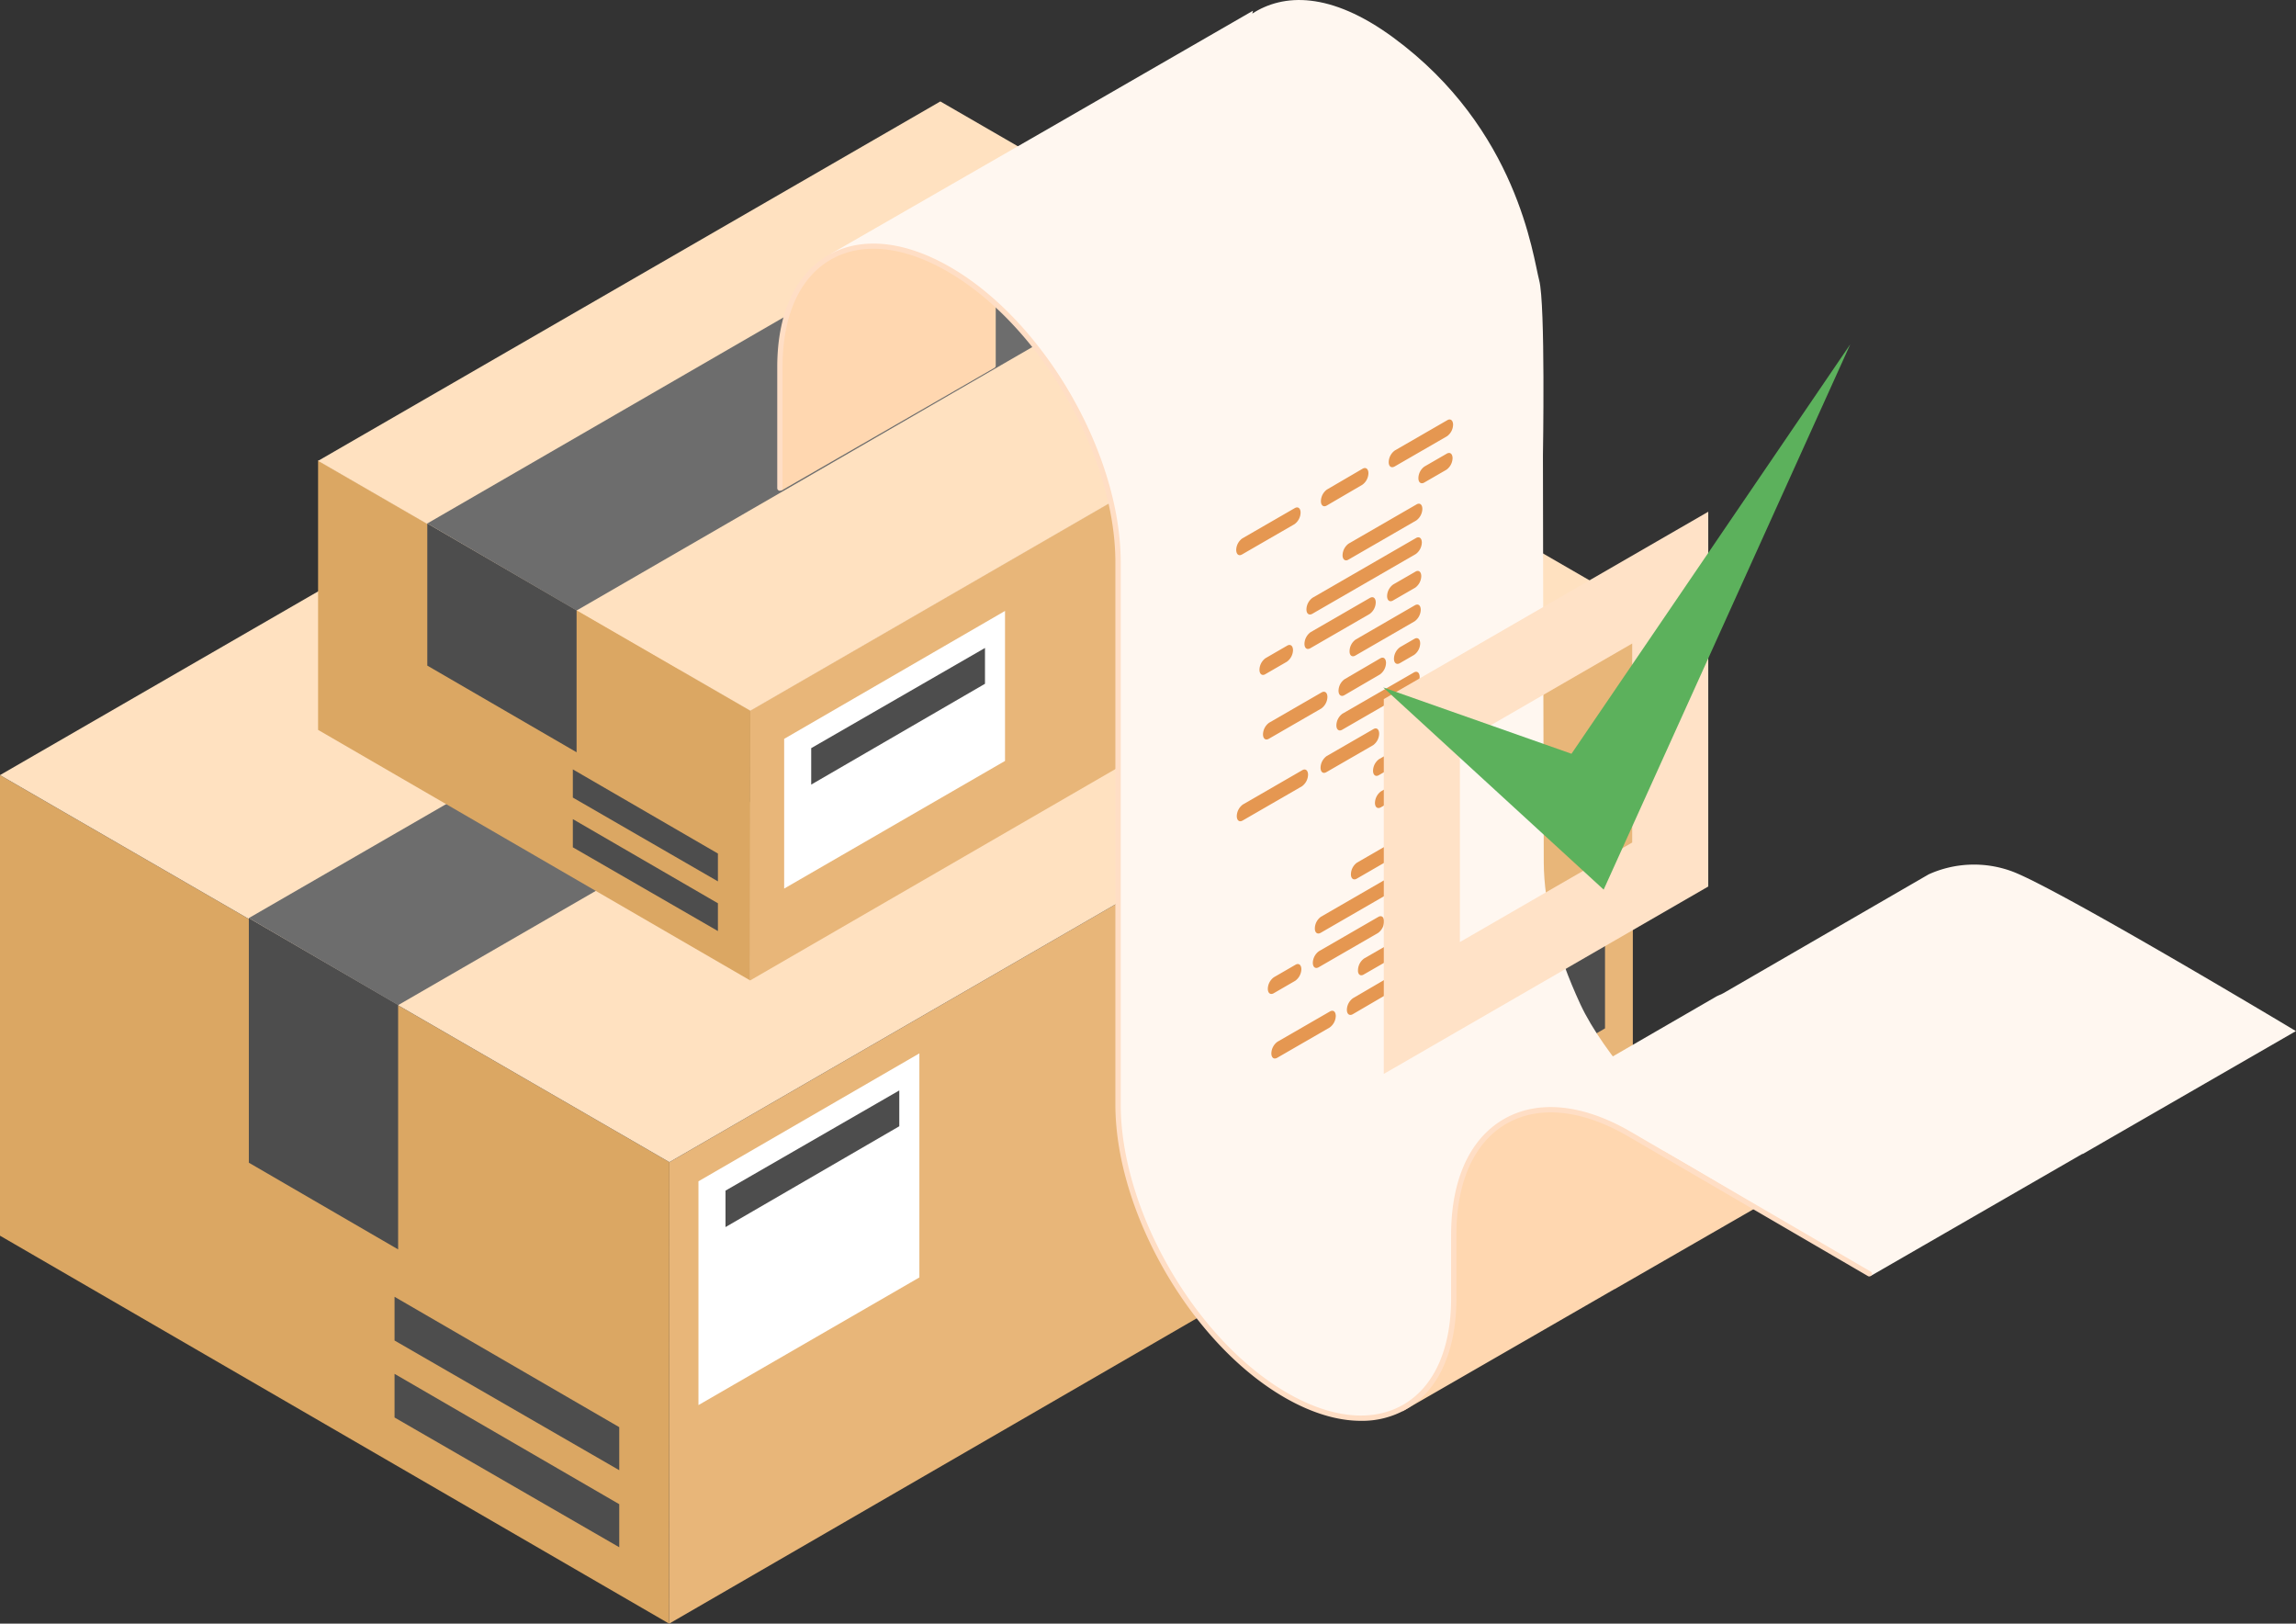 <svg id="a05de1f7-9b2f-44b3-ba59-238726b31044" data-name="Ñëîé 1" xmlns="http://www.w3.org/2000/svg" width="15.6cm" height="11.03cm" viewBox="0 0 442.33 312.75"><rect x="0" y="0" width="442.33" height="312.75" fill="#333333" stroke="none"/><polygon points="128.91 312.75 128.96 223.86 0 149.31 0 238.02 128.91 312.75" fill="#dba763"/><polygon points="128.91 312.75 128.96 223.86 314.57 116.61 314.57 205.32 128.91 312.75" fill="#e8b679"/><polygon points="314.57 116.61 128.96 223.85 0 149.3 185.66 42.1 314.57 116.61" fill="#ffe1c0"/><polygon points="47.94 223.96 76.7 240.66 76.7 193.55 47.94 176.84 47.94 223.96" fill="#4d4d4d"/><polygon points="47.94 176.84 233.43 69.71 262.26 86.38 76.7 193.61 47.94 176.84" fill="#6d6d6d"/><polygon points="119.3 298.03 119.3 289.74 76.01 264.63 76.01 273.04 119.3 298.03" fill="#4d4d4d"/><polygon points="119.3 283.19 119.3 274.9 76.01 249.79 76.01 258.21 119.3 283.19" fill="#4d4d4d"/><polygon points="288.51 180.05 288.51 210.05 309.21 198.09 309.21 168.09 288.51 180.05" fill="#4d4d4d"/><polygon points="260.25 196.44 260.25 226.44 280.96 214.47 280.96 184.48 260.25 196.44" fill="#4d4d4d"/><polygon points="231.63 212.88 231.63 242.88 252.33 230.92 252.33 200.92 231.63 212.88" fill="#4d4d4d"/><polygon points="134.56 227.54 134.56 270.65 177.12 246.06 177.12 202.9 134.56 227.54" fill="#fff"/><polygon points="139.77 236.36 139.77 229.34 173.25 210.04 173.25 216.94 139.77 236.36" fill="#4d4d4d"/><polygon points="144.52 188.85 144.55 136.81 61.28 88.67 61.28 140.59 144.52 188.85" fill="#dba763"/><polygon points="144.52 188.85 144.55 136.81 264.4 67.56 264.4 119.49 144.52 188.85" fill="#e8b679"/><polygon points="264.4 67.66 144.55 136.9 61.28 88.77 181.16 19.54 264.4 67.66" fill="#ffe1c0"/><polygon points="138.31 179.34 138.31 173.99 110.36 157.78 110.36 163.21 138.31 179.34" fill="#4d4d4d"/><polygon points="138.31 169.77 138.31 164.41 110.36 148.2 110.36 153.63 138.31 169.77" fill="#4d4d4d"/><polygon points="243.7 88.59 243.7 112.75 260.38 103.12 260.38 78.96 243.7 88.59" fill="#4d4d4d"/><polygon points="220.94 101.79 220.94 125.95 237.62 116.31 237.62 92.15 220.94 101.79" fill="#4d4d4d"/><polygon points="151.07 142.32 151.07 171.16 193.62 146.57 193.62 117.68 151.07 142.32" fill="#fff"/><polygon points="156.28 151.13 156.28 144.11 189.76 124.81 189.76 131.71 156.28 151.13" fill="#4d4d4d"/><polygon points="82.32 128.21 111.08 144.9 111.08 117.54 82.32 100.83 82.32 128.21" fill="#4d4d4d"/><polygon points="82.32 100.83 202.02 31.6 230.94 48.32 111.08 117.6 82.32 100.83" fill="#6d6d6d"/><path d="M163.86,106.05l31.61,9.41s13.17,10.66,18.14,25.89,5.45,12.58,5.53,27.73.16,92,.16,92-1.11,13.49,2.24,23.94,9.4,22,16.57,29.6,17.74,16.53,27.51,15.65,16.35-4.49,18.24-20V296l-.41-.42c6.72,6.21,15.13,11.9,23,11.19,9.78-.88,16.35-4.49,18.23-19.95V272.5s-11.8-12-16.39-21.92-7-19.07-7.05-27.25-.16-78.46-.16-78.46.5-29.14-.72-33.74S296.26,82,272.22,64.35c-12.11-8.88-21.16-8.46-27.14-4.59l.15-.56L206.38,81.6Z" transform="translate(-3.83 -57.14)" fill="#fff7f0"/><path d="M274,329c.53-.72,7.46-5.36,9.22-13.54a63.78,63.78,0,0,0,.88-11.46s0-3.84-.12-7.34l-.23-.2v-1.37l.19.17c0-.79-.06-1.53-.09-2.16-.2-3.63,2.48-11.38,2.48-11.38s3.81-10.38,15.15-10.78c10.07-.35,20.67,6.89,22.92,8.52v-4.68l.47.29c0-.62,0-1.27-.05-1.9l-.23-.19v-1.38l.19.17c0-.79-.06-1.53-.09-2.15-.2-3.64,2.48-11.39,2.48-11.39s3.81-10.37,15.15-10.77c10.07-.36,20.67,6.88,22.92,8.51v-4.68c.33.22.67.44,1,.65v8.21c0,9.94-3.32,17.41-9.33,21.12l0,0-.21.12-.16.1-.11.06-41.59,23.94s0,0,.06-.06Z" transform="translate(-3.83 -57.14)" fill="#ffd7b0"/><path d="M334.55,249.05s.31-.16.86-.38l.5-.26,39.48-22.85a21.21,21.21,0,0,1,16-.6c8.77,3.21,54.75,30.79,54.75,30.79L405.1,279.41h0l-.11,0L364.25,302.9s-23-14.27-39-23.48l-1-.59c-6.52-3.75-11.69-6.55-13.32-7-9.83-2.6-16.66.57-18.44,1.55Z" transform="translate(-3.83 -57.14)" fill="#fff7f0"/><path d="M292.49,273.4l-.48.27S292.18,273.56,292.49,273.4Z" transform="translate(-3.83 -57.14)" fill="#fff7f0"/><path d="M194.59,114.7h0a40.92,40.92,0,0,0-20.92-10.24c-12.93-2-18.27,13.14-18.27,13.14A82.57,82.57,0,0,0,154,130.1c0,4.65.38,21.53.38,21.53l41-23.61h0a.49.49,0,0,0,.28-.45v-12C195.27,115.24,194.93,115,194.59,114.7Z" transform="translate(-3.83 -57.14)" fill="#ffd7b0"/><path d="M266,330.82c-4.52,0-9.52-1.51-14.69-4.49-18-10.38-32.6-35.7-32.6-56.45V165.45c0-20.57-14.49-45.68-32.32-56-8.53-4.93-16.53-5.74-22.52-2.29s-9.28,10.79-9.28,20.65v23.34a.51.51,0,0,1-.51.52.51.51,0,0,1-.51-.52V127.84c0-10.24,3.47-17.88,9.79-21.53s14.68-2.84,23.55,2.28c18.1,10.45,32.83,36,32.83,56.86V269.88c0,20.42,14.39,45.35,32.08,55.56,8.47,4.89,16.41,5.7,22.35,2.27s9.22-10.71,9.22-20.5V295c0-10.6,3.6-18.51,10.14-22.29s15.19-2.93,24.37,2.37l46.34,27a.51.51,0,0,1-.51.88l-46.34-27c-8.85-5.11-17.14-5.95-23.35-2.36s-9.63,11.18-9.63,21.4v12.25c0,10.17-3.46,17.76-9.73,21.38A17.13,17.13,0,0,1,266,330.82Z" transform="translate(-3.83 -57.14)" fill="#ffdec5"/><path d="M259.43,154.52l6.85-4a2.82,2.82,0,0,0,1.18-2.21h0c0-.85-.49-1.24-1.13-.88l-6.85,4a2.81,2.81,0,0,0-1.17,2.21h0C258.29,154.49,258.8,154.88,259.43,154.52Z" transform="translate(-3.83 -57.14)" fill="#e59751"/><path d="M243.11,163.94l10.1-5.83a2.82,2.82,0,0,0,1.18-2.21h0c0-.86-.49-1.25-1.13-.88l-10.1,5.83a2.81,2.81,0,0,0-1.17,2.21h0C242,163.91,242.48,164.31,243.11,163.94Z" transform="translate(-3.83 -57.14)" fill="#e59751"/><path d="M262.82,191.05l6.86-4a2.82,2.82,0,0,0,1.17-2.21h0c0-.85-.49-1.25-1.12-.88l-6.85,4a2.79,2.79,0,0,0-1.18,2.21h0C261.69,191,262.19,191.41,262.82,191.05Z" transform="translate(-3.83 -57.14)" fill="#e59751"/><path d="M248.28,199.44l10.1-5.83a2.82,2.82,0,0,0,1.18-2.21h0c0-.85-.49-1.24-1.13-.88l-10.1,5.83a2.85,2.85,0,0,0-1.18,2.21h0C247.14,199.42,247.64,199.81,248.28,199.44Z" transform="translate(-3.83 -57.14)" fill="#e59751"/><path d="M278.21,150.09l4.28-2.47a2.85,2.85,0,0,0,1.18-2.21h0c0-.86-.49-1.25-1.13-.88L278.26,147a2.81,2.81,0,0,0-1.17,2.21h0C277.07,150.06,277.58,150.45,278.21,150.09Z" transform="translate(-3.83 -57.14)" fill="#e59751"/><path d="M263.6,164.94l13.08-7.55a2.84,2.84,0,0,0,1.17-2.21h0c0-.85-.49-1.25-1.12-.88l-13.08,7.55a2.84,2.84,0,0,0-1.17,2.21h0C262.46,164.91,263,165.31,263.6,164.94Z" transform="translate(-3.83 -57.14)" fill="#e59751"/><path d="M272.19,172.81l4.28-2.47a2.82,2.82,0,0,0,1.17-2.21h0c0-.85-.49-1.25-1.12-.88l-4.28,2.47a2.82,2.82,0,0,0-1.18,2.21h0C271.05,172.78,271.55,173.18,272.19,172.81Z" transform="translate(-3.83 -57.14)" fill="#e59751"/><path d="M243.23,215.19l11.43-6.6a2.84,2.84,0,0,0,1.17-2.21h0c0-.85-.49-1.25-1.12-.88l-11.43,6.6a2.85,2.85,0,0,0-1.18,2.21h0C242.09,215.16,242.59,215.56,243.23,215.19Z" transform="translate(-3.83 -57.14)" fill="#e59751"/><path d="M273.51,184.88l2.75-1.59a2.81,2.81,0,0,0,1.17-2.21h0c0-.85-.49-1.25-1.12-.88l-2.75,1.59a2.82,2.82,0,0,0-1.18,2.21h0C272.37,184.85,272.87,185.24,273.51,184.88Z" transform="translate(-3.83 -57.14)" fill="#e59751"/><path d="M272.63,198.21l3.42-2a2.81,2.81,0,0,0,1.17-2.21h0c0-.85-.49-1.24-1.12-.88l-3.42,2a2.84,2.84,0,0,0-1.17,2.21h0C271.5,198.18,272,198.58,272.63,198.21Z" transform="translate(-3.83 -57.14)" fill="#e59751"/><path d="M259.36,205.87l9-5.19a2.82,2.82,0,0,0,1.17-2.21h0c0-.85-.49-1.25-1.12-.88l-9,5.19a2.84,2.84,0,0,0-1.17,2.21h0C258.23,205.85,258.73,206.24,259.36,205.87Z" transform="translate(-3.83 -57.14)" fill="#e59751"/><path d="M269.47,206.45l6.47-3.73a2.85,2.85,0,0,0,1.18-2.21h0c0-.86-.49-1.25-1.13-.88l-6.47,3.73a2.84,2.84,0,0,0-1.17,2.21h0C268.34,206.42,268.84,206.82,269.47,206.45Z" transform="translate(-3.83 -57.14)" fill="#e59751"/><path d="M256.27,182l11.43-6.6a2.81,2.81,0,0,0,1.17-2.21h0c0-.85-.49-1.24-1.12-.88l-11.43,6.6a2.85,2.85,0,0,0-1.18,2.21h0C255.13,182,255.63,182.37,256.27,182Z" transform="translate(-3.83 -57.14)" fill="#e59751"/><path d="M256.65,175.37l19.92-11.5a2.85,2.85,0,0,0,1.18-2.21h0c0-.86-.49-1.25-1.13-.88l-19.92,11.5a2.84,2.84,0,0,0-1.18,2.21h0C255.51,175.34,256,175.73,256.65,175.37Z" transform="translate(-3.83 -57.14)" fill="#e59751"/><path d="M264.93,183.42l11.43-6.6a2.85,2.85,0,0,0,1.18-2.21h0c0-.86-.49-1.25-1.13-.88L265,180.33a2.8,2.8,0,0,0-1.17,2.2h0C263.79,183.39,264.3,183.78,264.93,183.42Z" transform="translate(-3.83 -57.14)" fill="#e59751"/><path d="M247.6,187l4.15-2.4a2.85,2.85,0,0,0,1.18-2.21h0c0-.85-.49-1.25-1.13-.88l-4.15,2.4a2.82,2.82,0,0,0-1.18,2.21h0C246.46,187,247,187.37,247.6,187Z" transform="translate(-3.83 -57.14)" fill="#e59751"/><path d="M262.41,197.7l13.74-7.93a2.85,2.85,0,0,0,1.18-2.21h0c0-.86-.49-1.25-1.13-.88l-13.74,7.93a2.84,2.84,0,0,0-1.17,2.21h0C261.27,197.67,261.78,198.07,262.41,197.7Z" transform="translate(-3.83 -57.14)" fill="#e59751"/><path d="M272.5,147l10.1-5.83a2.81,2.81,0,0,0,1.17-2.21h0c0-.85-.49-1.25-1.12-.88l-10.1,5.83a2.85,2.85,0,0,0-1.18,2.21h0C271.36,147,271.86,147.34,272.5,147Z" transform="translate(-3.83 -57.14)" fill="#e59751"/><path d="M269.85,212.65l11.7-6.76a2.8,2.8,0,0,0,1.17-2.2h0c0-.86-.49-1.25-1.12-.89l-11.7,6.76a2.83,2.83,0,0,0-1.18,2.21h0C268.71,212.62,269.21,213,269.85,212.65Z" transform="translate(-3.83 -57.14)" fill="#e59751"/><path d="M264.44,252.5l6.85-4a2.84,2.84,0,0,0,1.17-2.21h0c0-.85-.49-1.25-1.12-.88l-6.85,4a2.82,2.82,0,0,0-1.18,2.21h0C263.3,252.47,263.8,252.86,264.44,252.5Z" transform="translate(-3.83 -57.14)" fill="#e59751"/><path d="M249.89,260.89l10.1-5.83a2.83,2.83,0,0,0,1.18-2.21h0c0-.85-.49-1.25-1.13-.88l-10.1,5.83a2.85,2.85,0,0,0-1.18,2.21h0C248.75,260.87,249.25,261.26,249.89,260.89Z" transform="translate(-3.83 -57.14)" fill="#e59751"/><path d="M265.21,226.39l13.08-7.55a2.84,2.84,0,0,0,1.17-2.21h0c0-.85-.49-1.25-1.12-.88l-13.08,7.55a2.81,2.81,0,0,0-1.17,2.21h0C264.07,226.36,264.58,226.76,265.21,226.39Z" transform="translate(-3.83 -57.14)" fill="#e59751"/><path d="M273.8,234.26l4.28-2.47a2.84,2.84,0,0,0,1.17-2.21h0c0-.85-.49-1.25-1.12-.88l-4.28,2.47a2.82,2.82,0,0,0-1.18,2.21h0C272.66,234.23,273.16,234.63,273.8,234.26Z" transform="translate(-3.83 -57.14)" fill="#e59751"/><path d="M275.12,246.33l2.75-1.59a2.84,2.84,0,0,0,1.17-2.21h0c0-.85-.49-1.25-1.12-.88l-2.75,1.59a2.82,2.82,0,0,0-1.18,2.21h0C274,246.3,274.48,246.69,275.12,246.33Z" transform="translate(-3.83 -57.14)" fill="#e59751"/><path d="M257.88,243.45l11.43-6.6a2.81,2.81,0,0,0,1.17-2.21h0c0-.85-.49-1.25-1.12-.88l-11.43,6.6a2.85,2.85,0,0,0-1.18,2.21h0C256.74,243.42,257.24,243.82,257.88,243.45Z" transform="translate(-3.83 -57.14)" fill="#e59751"/><path d="M258.26,236.82l19.92-11.51a2.81,2.81,0,0,0,1.18-2.2h0c0-.86-.49-1.25-1.13-.89l-19.92,11.51a2.81,2.81,0,0,0-1.17,2.21h0C257.12,236.79,257.63,237.18,258.26,236.82Z" transform="translate(-3.83 -57.14)" fill="#e59751"/><path d="M266.54,244.86,278,238.27a2.85,2.85,0,0,0,1.18-2.21h0c0-.86-.49-1.25-1.13-.88l-11.43,6.59a2.84,2.84,0,0,0-1.17,2.21h0C265.4,244.84,265.91,245.23,266.54,244.86Z" transform="translate(-3.83 -57.14)" fill="#e59751"/><path d="M249.21,248.46l4.15-2.4a2.85,2.85,0,0,0,1.18-2.21h0c0-.85-.49-1.25-1.13-.88l-4.15,2.4a2.82,2.82,0,0,0-1.18,2.21h0C248.07,248.43,248.57,248.82,249.21,248.46Z" transform="translate(-3.83 -57.14)" fill="#e59751"/><path d="M318.27,181.1v38.33L285.08,238.6V200.27l33.19-19.17m14.66-25.39L270.42,191.8V264l62.51-36.1V155.71Z" transform="translate(-3.83 -57.14)" fill="#ffe2c7"/><polygon points="266.48 132.41 308.95 171.36 356.46 66.32 302.75 145.19 266.48 132.41" fill="#5cb15c"/></svg>
